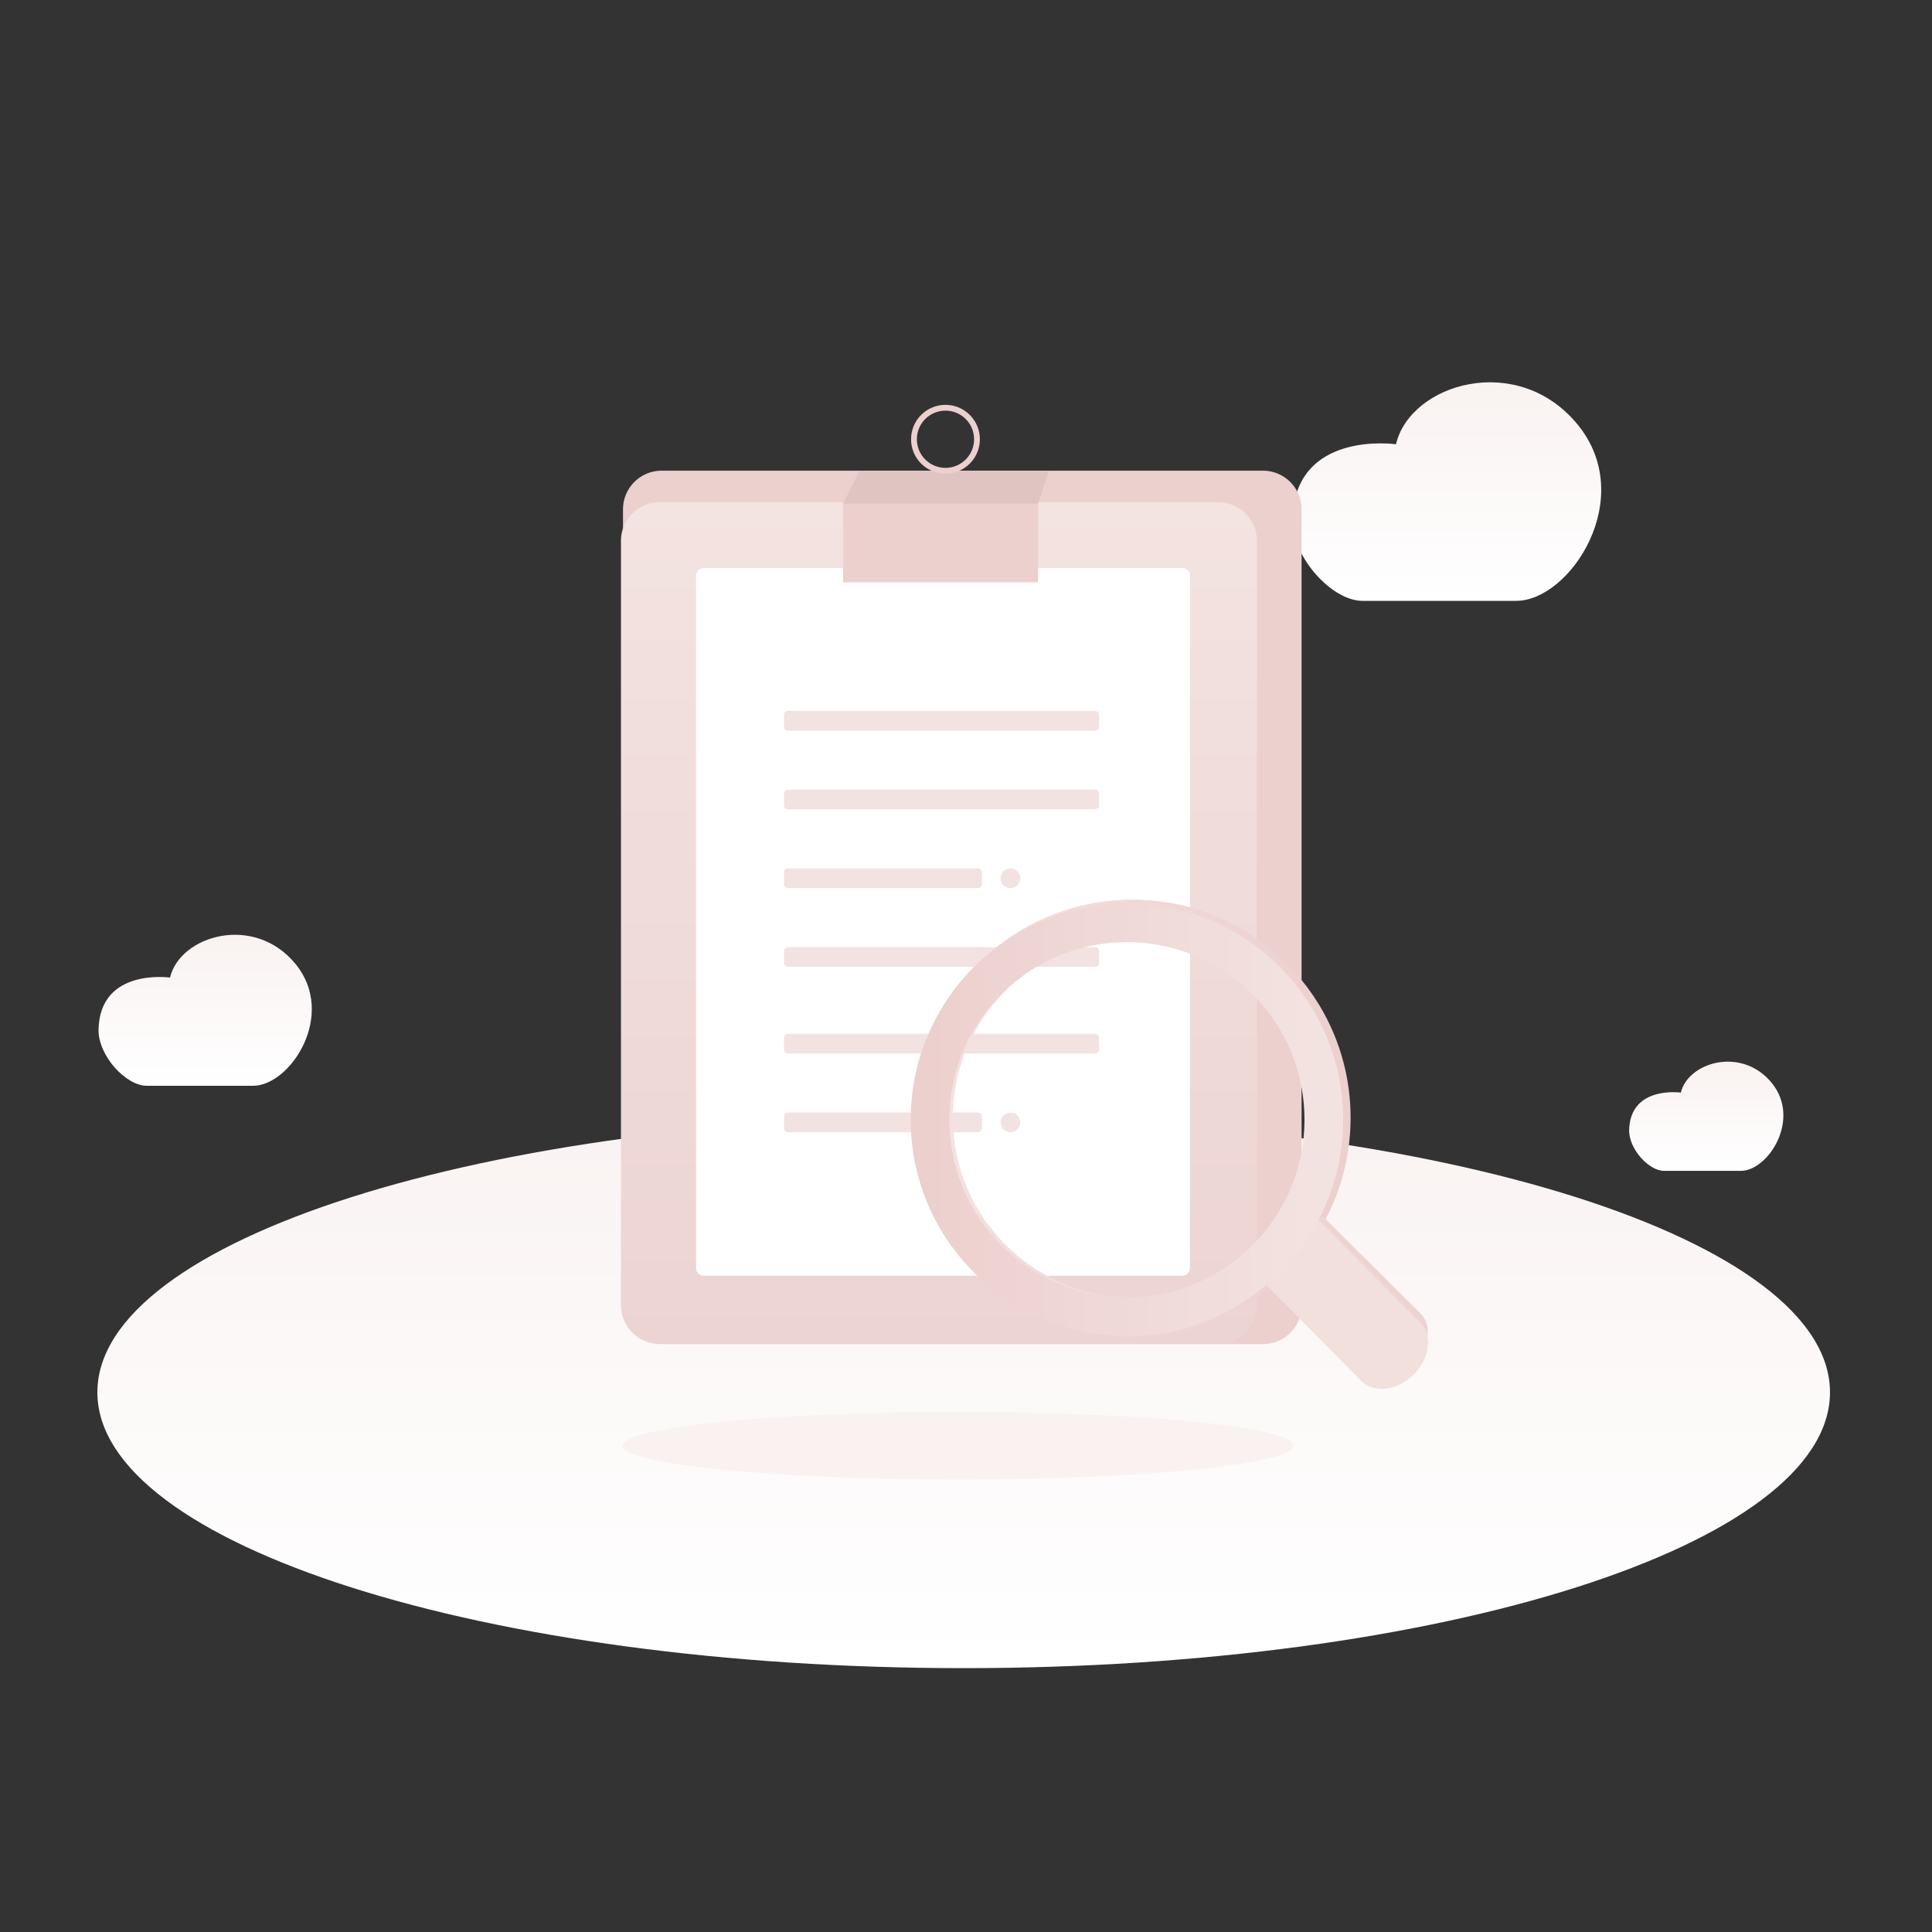 <svg viewBox="0 0 1000 1000" height="1000" width="1000" xmlns:xlink="http://www.w3.org/1999/xlink" xmlns="http://www.w3.org/2000/svg" id="暂无搜索结果">
  <rect x="0" y="0" width="1000" height="1000" fill="#333333" stroke="none"/>
  <defs>
    <style>
      .cls-1, .cls-11, .cls-14, .cls-15, .cls-2, .cls-3, .cls-4, .cls-6, .cls-7, .cls-8, .cls-9 {
        fill-rule: evenodd;
      }

      .cls-1 {
        fill: url(#linear-gradient);
      }

      .cls-2 {
        fill: url(#linear-gradient-2);
      }

      .cls-3 {
        fill: url(#linear-gradient-3);
      }

      .cls-4 {
        fill: url(#linear-gradient-4);
      }

      .cls-5 {
        fill: #f9f2f1;
      }

      .cls-6 {
        fill: #ecd0ce;
      }

      .cls-7 {
        fill: url(#linear-gradient-5);
      }

      .cls-8 {
        fill: #fff;
      }

      .cls-10, .cls-9 {
        fill: #f3e2e2;
      }

      .cls-11 {
        fill: #e0c4c2;
      }

      .cls-12, .cls-13, .cls-16 {
        fill: none;
      }

      .cls-12 {
        stroke: #ecd0ce;
        stroke-width: 3px;
      }

      .cls-13, .cls-16 {
        stroke-width: 20px;
      }

      .cls-13 {
        stroke: url(#linear-gradient-6);
      }

      .cls-14 {
        fill: #edd3d1;
      }

      .cls-15 {
        fill: #f2e0dd;
      }

      .cls-16 {
        stroke: url(#linear-gradient-7);
      }
    </style>
    <linearGradient gradientUnits="userSpaceOnUse" y2="577.875" x2="498.797" y1="863.438" x1="498.797" id="linear-gradient">
      <stop stop-color="#fff" offset="0"></stop>
      <stop stop-color="#fff" offset="0.01"></stop>
      <stop stop-color="#f9f3f2" offset="1"></stop>
    </linearGradient>
    <linearGradient gradientUnits="userSpaceOnUse" y2="483.844" x2="106.188" y1="562" x1="106.188" id="linear-gradient-2">
      <stop stop-color="#fff" offset="0"></stop>
      <stop stop-color="#f9f2f1" offset="1"></stop>
    </linearGradient>
    <linearGradient xlink:href="#linear-gradient-2" y2="197.875" x2="748.89" y1="311" x1="748.89" id="linear-gradient-3"></linearGradient>
    <linearGradient xlink:href="#linear-gradient-2" y2="549.5" x2="883.157" y1="606.031" x1="883.157" id="linear-gradient-4"></linearGradient>
    <linearGradient gradientUnits="userSpaceOnUse" y2="259.938" x2="486" y1="695.594" x1="486" id="linear-gradient-5">
      <stop stop-color="#ecd4d2" offset="0"></stop>
      <stop stop-color="#f3e3e1" offset="1"></stop>
    </linearGradient>
    <linearGradient gradientUnits="userSpaceOnUse" y2="578.563" x2="689.063" y1="578.563" x1="483.219" id="linear-gradient-6">
      <stop stop-color="#f3e3e0" offset="0"></stop>
      <stop stop-color="#ecd0ce" offset="1"></stop>
    </linearGradient>
    <linearGradient gradientUnits="userSpaceOnUse" y2="579.563" x2="685.188" y1="579.563" x1="481.375" id="linear-gradient-7">
      <stop stop-color="#ecd0ce" offset="0"></stop>
      <stop stop-color="#f3e3e0" offset="1"></stop>
    </linearGradient>
  </defs>
  <path d="M498.8,577.889c247.644,0,448.4,63.92,448.4,142.768S746.442,863.426,498.8,863.426,50.4,799.506,50.4,720.657,251.153,577.889,498.8,577.889Z" class="cls-1" id="椭圆_1"></path>
  <g id="组_15">
    <path d="M88,506s-36.385-5.24-37,27c-0.18,13.306,14.054,29,25,29h55c19.276,0,43.44-36.748,22-63S93.138,484.21,88,506Z" class="cls-2" id="形状_16"></path>
    <path d="M722.553,229.947S669.891,222.363,669,269.026C668.739,288.285,689.341,311,705.184,311H784.79c27.9,0,62.875-53.188,31.843-91.185S729.99,198.409,722.553,229.947Z" class="cls-3" id="形状_16_拷贝_2"></path>
    <path d="M870,565.539s-26.313-3.79-26.758,19.526c-0.13,9.622,10.163,20.972,18.079,20.972H901.1c13.94,0,31.415-26.575,15.91-45.561S873.718,549.781,870,565.539Z" class="cls-4" id="形状_16_拷贝"></path>
    <ellipse ry="17.469" rx="173.578" cy="748.282" cx="495.828" class="cls-5" id="椭圆_1-2"></ellipse>
  </g>
  <path d="M342.469,243.625H653.7a20,20,0,0,1,20,20v412.08a20,20,0,0,1-20,20H342.469a20,20,0,0,1-20-20V263.625A20,20,0,0,1,342.469,243.625Z" class="cls-6" id="圆角矩形_1"></path>
  <path d="M341.412,259.932H630.579a20,20,0,0,1,20,20V675.594a20,20,0,0,1-20,20H341.412a20,20,0,0,1-20-20V279.932A20,20,0,0,1,341.412,259.932Z" class="cls-7" id="圆角矩形_1_拷贝"></path>
  <path d="M364.265,294.008H611.93a4,4,0,0,1,4,4v358.3a4,4,0,0,1-4,4H364.265a4,4,0,0,1-4-4v-358.3A4,4,0,0,1,364.265,294.008Z" class="cls-8" id="圆角矩形_1_拷贝_2"></path>
  <path d="M407.806,367.956H566.86a2,2,0,0,1,2,2v6.191a2,2,0,0,1-2,2H407.806a2,2,0,0,1-2-2v-6.191A2,2,0,0,1,407.806,367.956Z" class="cls-9" id="圆角矩形_2"></path>
  <path d="M407.806,408.72H566.86a2,2,0,0,1,2,2v6.191a2,2,0,0,1-2,2H407.806a2,2,0,0,1-2-2V410.72A2,2,0,0,1,407.806,408.72Z" class="cls-9" id="圆角矩形_2_拷贝"></path>
  <path d="M407.806,449.483h98.418a2,2,0,0,1,2,2v6.191a2,2,0,0,1-2,2H407.806a2,2,0,0,1-2-2v-6.191A2,2,0,0,1,407.806,449.483Z" class="cls-9" id="圆角矩形_2_拷贝_2"></path>
  <path d="M407.806,490.247H566.86a2,2,0,0,1,2,2v6.191a2,2,0,0,1-2,2H407.806a2,2,0,0,1-2-2v-6.191A2,2,0,0,1,407.806,490.247Z" class="cls-9" id="圆角矩形_2_拷贝_3"></path>
  <path d="M407.806,535.087H566.86a2,2,0,0,1,2,2v6.191a2,2,0,0,1-2,2H407.806a2,2,0,0,1-2-2v-6.191A2,2,0,0,1,407.806,535.087Z" class="cls-9" id="圆角矩形_2_拷贝_4"></path>
  <path d="M407.806,575.851h98.418a2,2,0,0,1,2,2v6.191a2,2,0,0,1-2,2H407.806a2,2,0,0,1-2-2v-6.191A2,2,0,0,1,407.806,575.851Z" class="cls-9" id="圆角矩形_2_拷贝_5"></path>
  <path d="M523,449.483a5.1,5.1,0,1,1-5.1,5.1A5.1,5.1,0,0,1,523,449.483Z" class="cls-9" id="椭圆_2"></path>
  <circle r="5.094" cy="580.938" cx="523" class="cls-10" id="椭圆_2_拷贝"></circle>
  <path d="M436.378,259.932H537.332V301.4H436.378V259.932Z" class="cls-6" id="矩形_1"></path>
  <path d="M444.931,243.627H542.9l-5.572,17.006H436.378Z" class="cls-11" id="矩形_1_拷贝"></path>
  <circle r="16.313" cy="227.359" cx="489.375" class="cls-12" id="椭圆_3"></circle>
  <circle r="102.922" cy="578.563" cx="586.141" class="cls-13" id="椭圆_4_拷贝"></circle>
  <path d="M676,621l59.354,58.911c5.9,5.975,4.525,16.912-3.081,24.428s-18.559,8.767-24.464,2.792L651,650" class="cls-14" id="圆角矩形_3_拷贝"></path>
  <path d="M674.334,623.025l60.728,61.428c6.556,6.634,5.024,18.777-3.421,27.123s-20.606,9.734-27.162,3.1l-58.728-59.428" class="cls-15" id="圆角矩形_3"></path>
  <circle r="101.906" cy="579.563" cx="583.282" class="cls-16" id="椭圆_4"></circle>
</svg>
